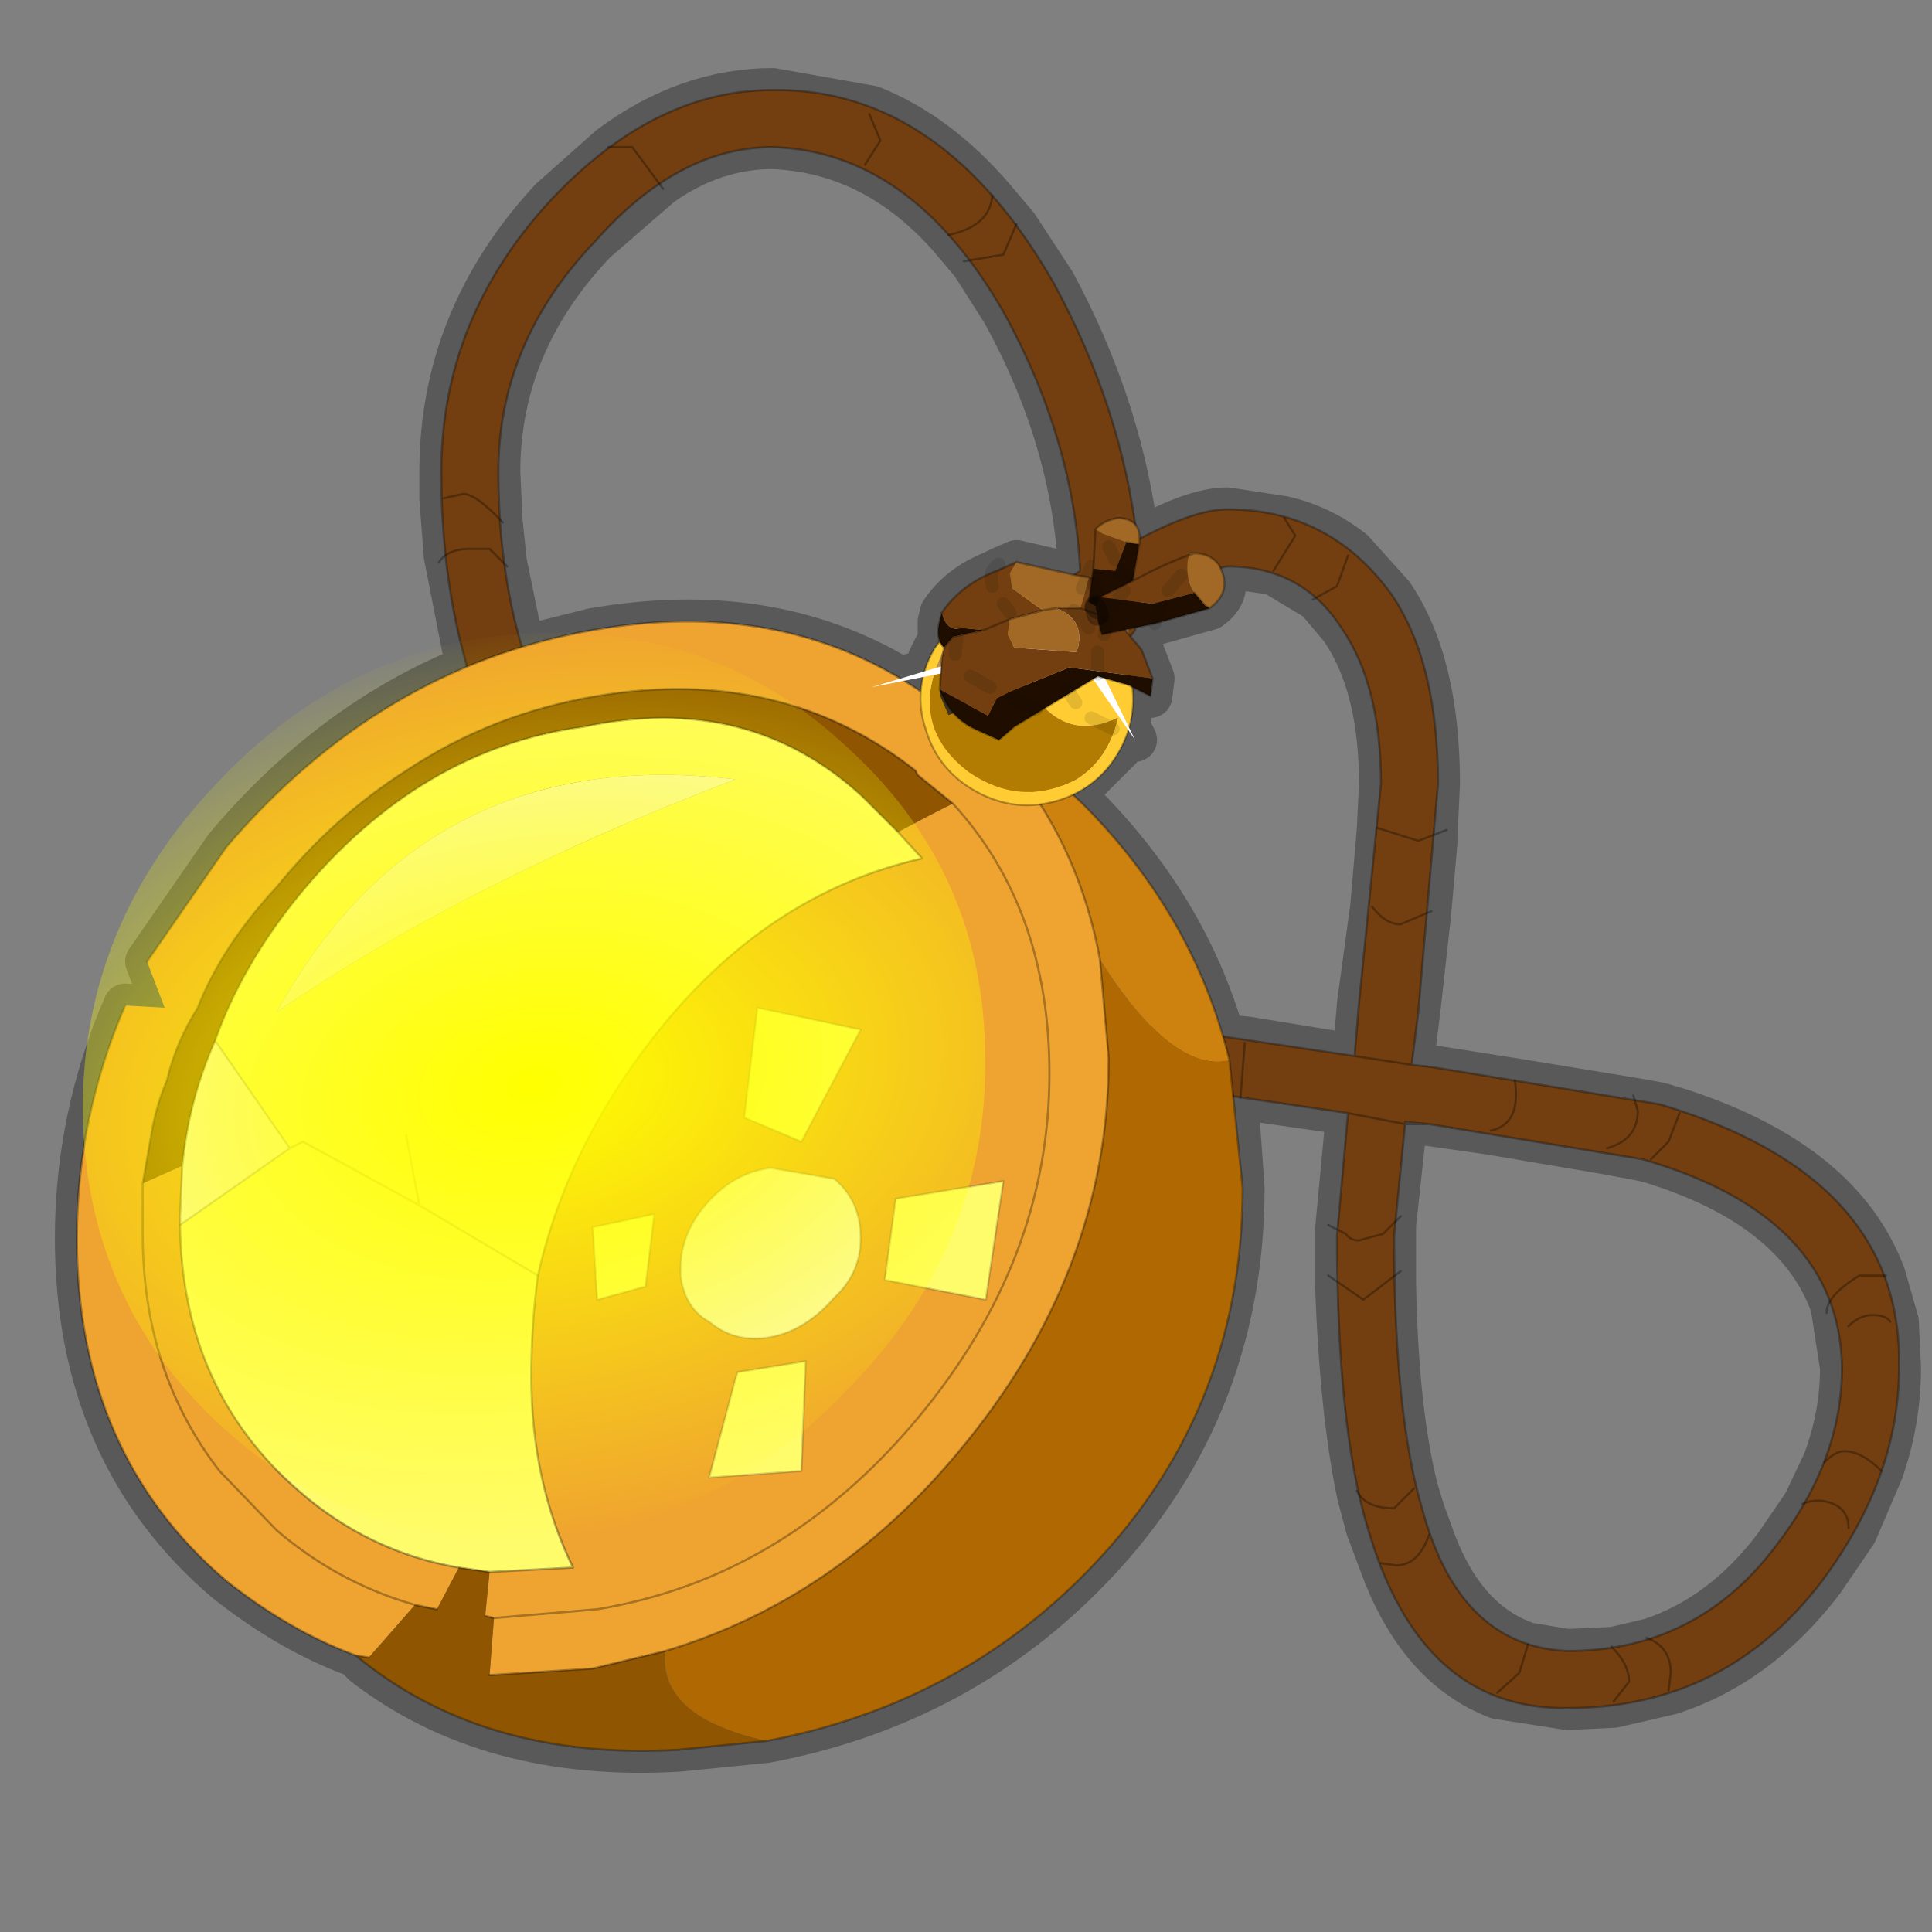 <?xml version="1.0" encoding="UTF-8" standalone="no"?>
<svg xmlns:xlink="http://www.w3.org/1999/xlink" height="440.0px" width="440.0px" xmlns="http://www.w3.org/2000/svg">
  <rect width="100%" height="100%" fill="#808080" stroke="none"/>
  <g transform="matrix(10.0, 0.0, 0.0, 10.0, 0.0, 0.0)">
    <use height="44.0" transform="matrix(1.0, 0.0, 0.0, 1.0, 0.0, 0.0)" width="44.0" xlink:href="#shape0"/>
    <use height="5.45" transform="matrix(-0.768, -0.42, -0.42, 0.768, 26.642, 15.002)" width="5.5" xlink:href="#sprite0"/>
    <use height="5.15" transform="matrix(1.0, 0.0, 0.0, 1.0, 19.85, 11.8)" width="8.05" xlink:href="#shape2"/>
    <use height="33.75" transform="matrix(0.909, -0.091, 0.006, 0.61, 1.788, 15.454)" width="22.6" xlink:href="#sprite1"/>
  </g>
  <defs>
    <g id="shape0" transform="matrix(1.0, 0.0, 0.0, 1.0, 0.0, 0.0)">
      <path d="M44.0 44.0 L0.0 44.0 0.0 0.0 44.0 0.0 44.0 44.0" fill="#43adca" fill-opacity="0.0" fill-rule="evenodd" stroke="none"/>
      <path d="M42.9 29.05 Q41.95 26.5 38.3 25.3 L37.8 25.15 37.25 25.05 34.5 24.6 32.6 24.3 32.15 24.25 32.3 23.05 32.55 20.8 32.7 19.1 32.7 18.9 32.75 17.85 Q32.75 15.1 31.7 13.55 L30.8 12.55 Q30.1 12.0 29.25 11.8 L27.95 11.6 Q27.2 11.6 25.95 12.3 L25.85 11.95 Q25.45 9.15 24.0 6.45 L23.15 5.15 22.6 4.5 Q21.35 3.05 19.85 2.45 L17.6 2.05 Q15.65 2.05 13.9 3.35 L12.55 4.55 Q10.05 7.25 10.05 10.75 L10.05 11.35 10.15 12.65 10.65 15.2 Q7.55 16.45 5.15 19.3 L3.35 21.9 3.75 22.95 2.85 22.9 Q1.75 25.45 1.75 28.2 1.75 33.1 5.15 36.0 6.6 37.15 8.1 37.7 L8.3 37.9 Q11.15 40.1 15.45 39.85 L17.45 39.65 Q21.7 38.85 24.65 35.9 28.3 32.25 28.3 27.05 L28.15 24.95 28.25 25.0 30.7 25.35 30.45 28.0 30.45 28.15 30.45 29.05 30.45 29.25 Q30.55 32.15 30.95 34.05 L31.15 34.8 31.45 35.6 Q32.3 37.95 34.1 38.65 L35.7 38.9 36.75 38.85 38.05 38.55 Q40.05 37.9 41.5 36.0 L42.25 34.9 42.85 33.5 Q43.25 32.35 43.25 31.15 L43.2 30.1 42.9 29.05 M41.75 29.85 L41.95 31.15 Q41.95 32.25 41.55 33.3 L41.1 34.25 40.45 35.2 Q39.25 36.8 37.6 37.35 L36.75 37.55 35.7 37.6 34.8 37.45 Q33.3 36.95 32.6 34.95 L32.4 34.4 32.25 33.9 Q31.8 32.1 31.75 29.2 L31.75 28.95 31.75 28.15 31.75 27.9 32.0 25.6 32.0 25.55 32.55 25.6 33.95 25.8 36.6 26.25 37.4 26.4 37.6 26.45 Q40.85 27.45 41.7 29.65 L41.75 29.85 M22.15 6.0 L22.85 7.1 Q24.45 10.0 24.6 13.0 L24.45 13.1 23.15 12.8 22.8 12.95 22.7 13.0 22.6 13.05 Q21.85 13.35 21.45 13.95 L21.4 14.15 21.4 14.6 21.3 14.75 21.2 14.95 21.05 15.3 20.5 15.45 Q17.5 13.65 13.5 14.35 L11.9 14.75 11.5 12.8 11.4 11.85 11.35 10.75 Q11.35 7.8 13.55 5.5 L15.05 4.2 Q16.25 3.35 17.6 3.35 18.7 3.4 19.65 3.85 20.7 4.35 21.6 5.35 L22.15 6.0 M29.0 13.05 L30.0 13.65 30.55 14.3 Q31.45 15.6 31.45 17.85 L31.4 18.9 31.25 20.65 30.95 22.85 30.85 24.05 28.4 23.65 27.85 23.6 Q27.0 20.65 24.65 18.3 L24.45 18.1 25.5 17.05 25.7 16.65 25.85 16.85 25.7 16.55 25.8 15.65 26.2 15.85 26.25 15.45 26.0 14.8 25.8 14.5 25.85 14.35 26.3 14.2 27.55 13.85 Q28.05 13.5 27.8 12.95 L27.95 12.9 29.0 13.05 M20.6 15.5 L21.05 15.4 21.0 15.75 20.9 15.7 20.6 15.5" fill="none" stroke="#000000" stroke-linecap="round" stroke-linejoin="round" stroke-opacity="0.302" stroke-width="1.0"/>
      <path d="M30.7 25.35 L26.6 24.75 Q18.95 23.75 15.35 21.45 10.05 18.05 10.05 10.75 10.05 7.25 12.55 4.55 14.9 2.05 17.6 2.05 21.45 2.0 24.0 6.45 25.55 9.3 25.9 12.3 27.2 11.6 27.95 11.6 30.3 11.6 31.7 13.55 32.75 15.1 32.75 17.85 L32.3 23.05 32.15 24.25 30.85 24.05 32.15 24.25 32.6 24.3 37.8 25.15 Q43.35 26.8 43.25 31.15 43.25 33.65 41.5 36.0 39.3 38.9 35.7 38.9 32.35 38.95 31.15 34.8 30.45 32.5 30.45 28.15 L30.7 25.35 32.0 25.6 31.75 28.15 Q31.75 32.25 32.4 34.4 33.25 37.5 35.7 37.6 38.65 37.6 40.45 35.2 41.95 33.25 41.95 31.15 41.9 27.7 37.4 26.4 L32.55 25.6 32.0 25.55 32.0 25.6 30.7 25.35 M30.85 24.05 L30.95 22.85 31.45 17.85 Q31.45 15.6 30.55 14.3 29.65 12.9 27.95 12.9 27.3 13.0 25.9 13.75 L25.85 14.35 25.55 14.75 25.1 14.9 24.65 14.6 24.6 14.55 23.55 15.3 23.05 15.4 Q22.75 15.35 22.6 15.15 22.4 14.95 22.5 14.7 22.55 14.35 22.75 14.25 L24.6 13.0 Q24.45 10.0 22.85 7.1 20.75 3.45 17.6 3.35 15.45 3.35 13.55 5.5 11.35 7.8 11.35 10.75 11.35 17.25 16.1 20.35 19.45 22.45 26.8 23.45 L30.85 24.05" fill="#733f10" fill-rule="evenodd" stroke="none"/>
      <path d="M32.15 24.25 L32.3 23.05 32.75 17.85 Q32.75 15.1 31.7 13.55 30.3 11.6 27.95 11.6 27.2 11.6 25.9 12.3 25.55 9.3 24.0 6.45 21.45 2.0 17.6 2.05 14.9 2.05 12.55 4.55 10.05 7.25 10.05 10.75 10.05 18.05 15.35 21.45 18.95 23.75 26.6 24.75 L30.7 25.35 32.0 25.6 32.0 25.55 32.55 25.6 37.4 26.4 Q41.9 27.7 41.95 31.15 41.95 33.25 40.45 35.2 38.65 37.6 35.7 37.6 33.25 37.5 32.4 34.4 31.75 32.25 31.75 28.15 L32.0 25.6 32.55 25.6 M30.85 24.05 L26.8 23.45 Q19.45 22.45 16.1 20.35 11.35 17.25 11.35 10.75 11.35 7.8 13.55 5.5 15.45 3.35 17.6 3.35 20.75 3.45 22.85 7.1 24.45 10.0 24.6 13.0 L22.75 14.25 Q22.55 14.35 22.5 14.7 22.4 14.95 22.6 15.15 22.75 15.35 23.05 15.4 L23.55 15.3 24.6 14.55 24.65 14.6 25.1 14.9 25.55 14.75 25.85 14.35 25.9 13.75 Q27.3 13.0 27.95 12.9 29.65 12.9 30.55 14.3 31.45 15.6 31.45 17.85 L30.95 22.85 30.85 24.05 32.15 24.25 32.6 24.3 37.8 25.15 Q43.35 26.8 43.25 31.15 43.25 33.65 41.5 36.0 39.3 38.9 35.7 38.9 32.35 38.95 31.15 34.8 30.45 32.5 30.45 28.15 L30.7 25.35" fill="none" stroke="#000000" stroke-linecap="round" stroke-linejoin="round" stroke-opacity="0.302" stroke-width="0.05"/>
      <path d="M13.85 3.35 L14.4 3.35 15.1 4.3" fill="none" stroke="#000000" stroke-linecap="round" stroke-linejoin="round" stroke-opacity="0.302" stroke-width="0.05"/>
      <path d="M10.0 12.8 Q10.2 12.5 10.7 12.5 L11.15 12.5 11.55 12.9" fill="none" stroke="#000000" stroke-linecap="round" stroke-linejoin="round" stroke-opacity="0.302" stroke-width="0.05"/>
      <path d="M10.1 11.35 L10.55 11.25 Q10.85 11.25 11.45 11.9" fill="none" stroke="#000000" stroke-linecap="round" stroke-linejoin="round" stroke-opacity="0.302" stroke-width="0.05"/>
      <path d="M19.7 3.75 L20.05 3.2 19.8 2.6" fill="none" stroke="#000000" stroke-linecap="round" stroke-linejoin="round" stroke-opacity="0.302" stroke-width="0.05"/>
      <path d="M21.95 5.95 L22.85 5.8 23.15 5.1" fill="none" stroke="#000000" stroke-linecap="round" stroke-linejoin="round" stroke-opacity="0.302" stroke-width="0.05"/>
      <path d="M21.6 5.35 Q22.55 5.15 22.6 4.45" fill="none" stroke="#000000" stroke-linecap="round" stroke-linejoin="round" stroke-opacity="0.302" stroke-width="0.05"/>
      <path d="M14.05 18.5 Q12.8 18.35 12.8 19.5" fill="none" stroke="#000000" stroke-linecap="round" stroke-linejoin="round" stroke-opacity="0.302" stroke-width="0.05"/>
      <path d="M13.45 17.8 L13.0 17.7 Q12.15 17.7 12.4 18.55" fill="none" stroke="#000000" stroke-linecap="round" stroke-linejoin="round" stroke-opacity="0.302" stroke-width="0.05"/>
      <path d="M29.0 13.0 L29.5 12.2 29.25 11.8" fill="none" stroke="#000000" stroke-linecap="round" stroke-linejoin="round" stroke-opacity="0.302" stroke-width="0.05"/>
      <path d="M29.9 13.65 L30.45 13.35 30.7 12.65" fill="none" stroke="#000000" stroke-linecap="round" stroke-linejoin="round" stroke-opacity="0.302" stroke-width="0.05"/>
      <path d="M31.35 18.85 L32.3 19.15 32.95 18.9" fill="none" stroke="#000000" stroke-linecap="round" stroke-linejoin="round" stroke-opacity="0.302" stroke-width="0.05"/>
      <path d="M31.25 20.65 Q31.55 21.05 31.9 21.05 L32.6 20.75" fill="none" stroke="#000000" stroke-linecap="round" stroke-linejoin="round" stroke-opacity="0.302" stroke-width="0.05"/>
      <path d="M28.25 25.0 L28.35 23.75" fill="none" stroke="#000000" stroke-linecap="round" stroke-linejoin="round" stroke-opacity="0.302" stroke-width="0.05"/>
      <path d="M26.7 24.7 L26.95 23.45" fill="none" stroke="#000000" stroke-linecap="round" stroke-linejoin="round" stroke-opacity="0.302" stroke-width="0.05"/>
      <path d="M33.95 25.75 Q34.65 25.6 34.5 24.6" fill="none" stroke="#000000" stroke-linecap="round" stroke-linejoin="round" stroke-opacity="0.302" stroke-width="0.05"/>
      <path d="M36.6 26.15 Q37.3 25.95 37.3 25.3 L37.2 24.95" fill="none" stroke="#000000" stroke-linecap="round" stroke-linejoin="round" stroke-opacity="0.302" stroke-width="0.05"/>
      <path d="M37.6 26.4 L38.0 26.0 38.25 25.35" fill="none" stroke="#000000" stroke-linecap="round" stroke-linejoin="round" stroke-opacity="0.302" stroke-width="0.05"/>
      <path d="M30.9 33.95 Q31.1 34.35 31.75 34.35 L32.2 33.9" fill="none" stroke="#000000" stroke-linecap="round" stroke-linejoin="round" stroke-opacity="0.302" stroke-width="0.05"/>
      <path d="M31.45 35.6 L31.8 35.65 Q32.3 35.65 32.55 34.95" fill="none" stroke="#000000" stroke-linecap="round" stroke-linejoin="round" stroke-opacity="0.302" stroke-width="0.05"/>
      <path d="M34.1 38.55 L34.6 38.1 34.8 37.45" fill="none" stroke="#000000" stroke-linecap="round" stroke-linejoin="round" stroke-opacity="0.302" stroke-width="0.05"/>
      <path d="M36.75 38.75 L37.1 38.3 Q37.1 37.9 36.7 37.5" fill="none" stroke="#000000" stroke-linecap="round" stroke-linejoin="round" stroke-opacity="0.302" stroke-width="0.05"/>
      <path d="M38.0 38.5 L38.05 38.1 Q38.05 37.5 37.5 37.3" fill="none" stroke="#000000" stroke-linecap="round" stroke-linejoin="round" stroke-opacity="0.302" stroke-width="0.05"/>
      <path d="M42.1 34.8 Q42.1 34.4 41.75 34.25 41.4 34.1 41.05 34.25" fill="none" stroke="#000000" stroke-linecap="round" stroke-linejoin="round" stroke-opacity="0.302" stroke-width="0.05"/>
      <path d="M42.85 33.5 Q42.4 33.05 42.0 33.05 41.8 33.05 41.55 33.3" fill="none" stroke="#000000" stroke-linecap="round" stroke-linejoin="round" stroke-opacity="0.302" stroke-width="0.05"/>
      <path d="M43.05 30.1 Q42.95 29.95 42.65 29.95 42.35 29.95 42.1 30.2" fill="none" stroke="#000000" stroke-linecap="round" stroke-linejoin="round" stroke-opacity="0.302" stroke-width="0.05"/>
      <path d="M42.95 29.05 L42.35 29.05 Q41.6 29.5 41.6 29.9" fill="none" stroke="#000000" stroke-linecap="round" stroke-linejoin="round" stroke-opacity="0.302" stroke-width="0.05"/>
      <path d="M30.25 27.9 L30.65 28.1 Q30.75 28.25 30.95 28.25 L31.5 28.1 31.9 27.7" fill="none" stroke="#000000" stroke-linecap="round" stroke-linejoin="round" stroke-opacity="0.302" stroke-width="0.05"/>
      <path d="M30.25 29.05 L31.05 29.6 31.9 28.95" fill="none" stroke="#000000" stroke-linecap="round" stroke-linejoin="round" stroke-opacity="0.302" stroke-width="0.05"/>
      <path d="M25.05 21.85 Q24.6 19.4 23.15 17.55 L23.0 17.45 21.8 16.4 20.9 15.7 23.85 17.55 24.65 18.3 Q27.2 20.85 28.0 24.15 26.7 24.45 25.05 21.85" fill="#cd8210" fill-rule="evenodd" stroke="none"/>
      <path d="M20.9 15.7 L21.8 16.4 23.0 17.45 23.15 17.55 Q24.6 19.4 25.05 21.85 L25.25 24.1 Q25.25 29.0 21.8 33.1 19.0 36.45 15.15 37.6 L13.5 38.0 11.15 38.15 11.25 36.85 13.6 36.65 Q17.85 35.95 20.9 32.3 23.9 28.7 23.9 24.45 23.9 20.7 21.7 18.3 23.9 20.7 23.9 24.45 23.9 28.7 20.9 32.3 17.85 35.95 13.6 36.65 L11.25 36.85 11.05 36.8 11.15 35.8 13.05 35.7 Q12.1 33.75 12.1 31.35 12.1 30.15 12.25 29.05 12.9 26.15 14.9 23.6 17.45 20.35 21.0 19.55 L20.45 18.95 Q21.1 18.6 21.7 18.3 L20.9 17.65 20.85 17.55 Q17.8 15.15 13.6 15.85 11.2 16.25 9.25 17.55 7.6 18.6 6.3 20.2 5.05 21.55 4.5 22.95 4.0 23.75 3.8 24.6 3.55 25.2 3.45 25.8 L3.25 26.95 3.25 28.1 Q3.25 31.25 5.0 33.5 L6.3 34.85 Q7.7 36.05 9.45 36.55 7.7 36.05 6.3 34.85 L5.0 33.5 Q3.25 31.25 3.25 28.1 L3.25 26.95 4.15 26.55 4.1 27.7 4.1 27.9 Q4.15 31.65 6.8 33.95 8.4 35.35 10.45 35.7 L9.95 36.65 9.45 36.55 8.4 37.75 8.1 37.7 Q6.6 37.15 5.15 36.0 1.75 33.1 1.75 28.2 1.75 25.45 2.85 22.9 L3.75 22.95 3.35 21.9 5.15 19.3 Q8.65 15.2 13.5 14.35 17.75 13.6 20.9 15.7 M19.0 26.85 L17.55 26.6 Q16.75 26.7 16.15 27.35 15.5 28.05 15.5 28.9 L15.5 29.05 Q15.6 29.8 16.15 30.1 16.75 30.6 17.55 30.45 18.35 30.3 19.0 29.55 19.6 29.0 19.6 28.2 19.6 27.35 19.0 26.85 M16.95 25.45 L18.25 26.0 19.6 23.45 17.25 22.95 16.95 25.45 M16.75 31.4 L16.15 33.65 18.25 33.5 18.35 31.0 16.8 31.25 16.75 31.4 M14.7 29.3 L14.9 27.65 13.5 27.95 13.6 29.6 14.7 29.3 M20.15 29.15 L22.45 29.6 22.85 26.9 20.4 27.3 20.15 29.15" fill="#efa330" fill-rule="evenodd" stroke="none"/>
      <path d="M20.45 18.95 L21.0 19.55 Q17.45 20.35 14.9 23.6 12.9 26.15 12.25 29.05 12.1 30.15 12.1 31.35 12.1 33.75 13.05 35.7 L11.15 35.8 10.45 35.7 Q8.4 35.35 6.8 33.95 4.15 31.65 4.1 27.9 L6.6 26.15 4.9 23.7 Q5.5 22.0 6.8 20.4 9.55 17.05 13.3 16.55 17.05 15.75 19.65 18.15 L20.45 18.95 M16.95 25.45 L17.25 22.95 19.6 23.45 18.25 26.0 16.95 25.45 M9.25 25.85 L9.55 27.45 6.9 26.0 6.6 26.15 6.9 26.0 9.55 27.45 9.25 25.85 M16.75 31.4 L16.8 31.25 18.35 31.0 18.25 33.5 16.15 33.65 16.75 31.4 M9.55 27.45 L12.25 29.05 9.55 27.45 M14.7 29.3 L13.6 29.6 13.5 27.95 14.9 27.65 14.7 29.3 M20.15 29.15 L20.4 27.3 22.85 26.9 22.45 29.6 20.15 29.15 M6.3 23.05 Q10.7 20.05 16.75 17.75 9.7 16.9 6.3 23.05" fill="#fffc6c" fill-rule="evenodd" stroke="none"/>
      <path d="M19.0 26.85 Q19.6 27.35 19.6 28.2 19.6 29.0 19.0 29.55 18.35 30.3 17.55 30.45 16.75 30.6 16.15 30.1 15.6 29.8 15.5 29.05 L15.5 28.9 Q15.5 28.05 16.15 27.35 16.75 26.7 17.55 26.6 L19.0 26.85 M4.1 27.9 L4.1 27.7 4.15 26.55 Q4.3 25.05 4.9 23.7 L6.6 26.15 4.1 27.9 M6.3 23.05 Q9.7 16.9 16.75 17.75 10.7 20.05 6.3 23.05" fill="#fcf9c2" fill-rule="evenodd" stroke="none"/>
      <path d="M15.15 37.6 Q19.0 36.45 21.8 33.1 25.25 29.0 25.25 24.1 L25.05 21.85 Q26.7 24.45 28.0 24.15 L28.3 27.05 Q28.3 32.25 24.65 35.9 21.7 38.85 17.45 39.65 15.0 39.1 15.15 37.6" fill="#b06902" fill-rule="evenodd" stroke="none"/>
      <path d="M8.1 37.7 L8.4 37.75 9.45 36.55 9.95 36.65 10.45 35.7 11.15 35.8 11.05 36.8 11.25 36.85 11.15 38.15 13.5 38.0 15.15 37.6 Q15.0 39.1 17.45 39.65 L15.45 39.85 Q11.0 40.1 8.1 37.7 M3.25 26.95 L3.45 25.8 Q3.55 25.2 3.8 24.6 4.0 23.75 4.5 22.95 5.05 21.55 6.3 20.2 7.6 18.6 9.25 17.55 11.2 16.25 13.6 15.85 17.8 15.15 20.85 17.55 L20.9 17.65 21.7 18.3 Q21.1 18.6 20.45 18.95 L19.65 18.15 Q17.05 15.75 13.3 16.55 9.55 17.05 6.8 20.4 5.5 22.0 4.9 23.7 4.3 25.05 4.15 26.55 L3.25 26.95" fill="#8f5501" fill-rule="evenodd" stroke="none"/>
      <path d="M25.05 21.85 Q24.6 19.4 23.15 17.55 L23.0 17.45 21.8 16.4 20.9 15.7 Q17.75 13.6 13.5 14.35 8.65 15.2 5.15 19.3 L3.35 21.9 M2.85 22.9 Q1.75 25.45 1.75 28.2 1.75 33.1 5.15 36.0 6.6 37.15 8.1 37.7 L8.4 37.75 M9.45 36.55 Q7.7 36.05 6.3 34.85 L5.0 33.5 Q3.25 31.25 3.25 28.1 L3.25 26.95 3.45 25.8 Q3.55 25.2 3.8 24.6 4.0 23.75 4.5 22.95 5.05 21.55 6.3 20.2 7.6 18.6 9.25 17.55 11.2 16.25 13.6 15.85 17.8 15.15 20.85 17.55 L20.9 17.65 21.7 18.3 Q23.9 20.7 23.9 24.45 23.9 28.7 20.9 32.3 17.85 35.95 13.6 36.65 L11.25 36.85 M11.15 38.15 L13.5 38.0 15.15 37.6 Q19.0 36.45 21.8 33.1 25.25 29.0 25.25 24.1 L25.05 21.85 M28.0 24.15 Q27.2 20.85 24.65 18.3 L23.85 17.55 20.9 15.7 M20.45 18.95 L21.0 19.55 Q17.45 20.35 14.9 23.6 12.9 26.15 12.25 29.05 12.1 30.15 12.1 31.35 12.1 33.75 13.05 35.7 L11.15 35.8 10.45 35.7 M11.05 36.8 L11.25 36.85 M4.9 23.7 Q5.5 22.0 6.8 20.4 9.55 17.05 13.3 16.55 17.05 15.75 19.65 18.15 L20.45 18.95 M9.95 36.65 L9.45 36.55 M4.1 27.9 L4.1 27.7 4.15 26.55 Q4.3 25.05 4.9 23.7 M4.1 27.9 Q4.15 31.65 6.8 33.95 8.4 35.35 10.45 35.7 M17.45 39.65 L15.45 39.85 Q11.0 40.1 8.1 37.7 M28.0 24.15 L28.3 27.05 Q28.3 32.25 24.65 35.9 21.7 38.85 17.45 39.65" fill="none" stroke="#000000" stroke-linecap="round" stroke-linejoin="round" stroke-opacity="0.302" stroke-width="0.05"/>
      <path d="M19.0 26.85 Q19.6 27.35 19.6 28.2 19.6 29.0 19.0 29.55 18.35 30.3 17.55 30.45 16.75 30.6 16.15 30.1 15.6 29.8 15.5 29.05 L15.5 28.9 Q15.5 28.05 16.15 27.35 16.75 26.7 17.55 26.6 L19.0 26.85 M16.95 25.45 L18.25 26.0 19.6 23.45 17.25 22.95 16.95 25.45 M6.6 26.15 L6.9 26.0 9.55 27.45 9.25 25.85 M16.75 31.4 L16.8 31.25 18.35 31.0 18.25 33.5 16.15 33.65 16.75 31.4 M12.25 29.05 L9.55 27.45 M14.7 29.3 L14.9 27.65 13.5 27.95 13.6 29.6 14.7 29.3 M4.9 23.7 L6.6 26.15 4.1 27.9 M20.15 29.15 L22.45 29.6 22.85 26.9 20.4 27.3 20.15 29.15" fill="none" stroke="#000000" stroke-linecap="round" stroke-linejoin="round" stroke-opacity="0.153" stroke-width="0.05"/>
    </g>
    <g id="sprite0" transform="matrix(1.0, 0.0, 0.0, 1.0, 2.75, 1.5)">
      <use height="5.45" transform="matrix(1.0, 0.0, 0.0, 1.0, -2.75, -1.5)" width="5.5" xlink:href="#shape1"/>
    </g>
    <g id="shape1" transform="matrix(1.0, 0.0, 0.0, 1.0, 2.75, 1.5)">
      <path d="M0.35 -0.8 L0.15 -1.15 -0.3 -1.3 -0.7 -1.15 -0.9 -0.8 -0.7 -0.4 -0.3 -0.25 Q0.0 -0.25 0.15 -0.4 L0.35 -0.8 M0.0 -1.5 Q1.15 -1.5 1.95 -0.75 L2.55 0.1 2.65 0.5 2.75 1.2 2.75 1.4 Q2.7 2.45 1.95 3.15 1.15 3.95 0.0 3.95 -1.15 3.95 -1.95 3.15 L-2.0 3.1 Q-2.75 2.3 -2.75 1.2 -2.75 0.1 -1.95 -0.75 L-1.9 -0.75 -0.8 -1.35 -0.35 -1.45 0.0 -1.5 M2.55 0.8 L2.4 0.2 2.4 0.15 Q1.65 -0.8 0.55 -1.15 1.5 0.15 0.05 0.95 -1.4 1.75 -2.3 0.5 -2.6 1.6 -2.1 2.45 -1.2 3.75 0.4 3.6 2.15 3.35 2.45 1.7 L2.5 1.35 2.55 0.8" fill="#ffcc33" fill-rule="evenodd" stroke="none"/>
      <path d="M0.35 -0.8 L0.15 -0.4 Q0.0 -0.25 -0.3 -0.25 L-0.7 -0.4 -0.9 -0.8 -0.7 -1.15 -0.3 -1.3 0.15 -1.15 0.35 -0.8" fill="#ffffff" fill-rule="evenodd" stroke="none"/>
      <path d="M2.55 0.8 L2.5 1.35 2.45 1.7 Q1.8 1.45 1.85 1.15 1.85 0.8 2.55 0.8" fill="#bd954d" fill-rule="evenodd" stroke="none"/>
      <path d="M2.45 1.7 Q2.15 3.35 0.4 3.6 -1.2 3.75 -2.1 2.45 -2.6 1.6 -2.3 0.5 -1.4 1.75 0.05 0.95 1.5 0.15 0.55 -1.15 1.65 -0.8 2.4 0.15 L2.4 0.2 2.55 0.8 Q1.85 0.8 1.85 1.15 1.8 1.45 2.45 1.7" fill="#b17c01" fill-rule="evenodd" stroke="none"/>
      <path d="M0.0 -1.5 L-0.35 -1.45 -0.8 -1.35 -1.9 -0.75 -1.95 -0.75 Q-2.75 0.1 -2.75 1.2 -2.75 2.3 -2.0 3.1 L-1.95 3.15 Q-1.15 3.95 0.0 3.95 1.15 3.95 1.95 3.15 2.7 2.45 2.75 1.4 L2.75 1.2 2.65 0.5 2.55 0.1 1.95 -0.75 Q1.15 -1.5 0.0 -1.5 M2.45 1.7 Q1.8 1.45 1.85 1.15 1.85 0.8 2.55 0.8" fill="none" stroke="#000000" stroke-linecap="round" stroke-linejoin="round" stroke-opacity="0.302" stroke-width="0.05"/>
      <path d="M2.05 2.2 L1.6 2.55 1.25 2.15 1.15 1.4 1.45 0.6 Q1.7 0.3 1.9 0.35 L2.25 0.65 2.4 1.45 2.05 2.2" fill="#42341f" fill-rule="evenodd" stroke="none"/>
    </g>
    <g id="shape2" transform="matrix(1.0, 0.0, 0.0, 1.0, -19.85, -11.8)">
      <path d="M24.4 14.9 L24.85 14.9 25.15 14.6 25.1 14.15 24.65 13.95 24.2 14.0 24.0 14.3 24.0 14.7 Q24.15 14.9 24.4 14.9" fill="#ffffff" fill-rule="evenodd" stroke="none"/>
      <path d="M25.1 15.25 L25.5 15.5 25.35 15.1 25.7 14.65 25.7 14.15 26.45 13.6 25.55 13.8 24.8 13.4 23.9 13.45 23.45 13.8 22.25 13.95 Q23.1 14.1 23.3 14.4 L23.45 14.9 24.2 15.4 25.1 15.3 25.1 15.25 M24.4 14.9 Q24.15 14.9 24.0 14.7 L24.0 14.3 24.2 14.0 24.65 13.95 25.1 14.15 25.15 14.6 24.85 14.9 24.4 14.9" fill="#ffffff" fill-opacity="0.302" fill-rule="evenodd" stroke="none"/>
      <path d="M24.75 14.6 L25.8 14.1 24.45 14.2 23.55 12.9 24.2 14.35 19.85 15.65 24.4 14.75 25.85 16.85 24.75 14.6" fill="#ffffff" fill-rule="evenodd" stroke="none"/>
      <path d="M26.25 15.45 L26.2 15.85 25.7 15.6 25.0 15.4 Q24.0 16.0 23.1 16.55 L22.75 16.85 22.2 16.6 Q21.65 16.35 21.4 15.7 L22.5 16.3 22.7 15.9 23.0 15.75 24.35 15.2 26.25 15.45 M21.5 14.75 Q21.3 14.55 21.4 14.15 L21.45 13.95 Q21.55 14.4 21.9 14.3 L22.4 14.35 21.7 14.5 21.5 14.75" fill="#1f0e00" fill-rule="evenodd" stroke="none"/>
      <path d="M24.8 13.15 L24.9 13.2 25.0 13.25 Q25.6 13.45 25.55 14.0 L25.5 14.2 26.0 14.8 26.25 15.45 24.35 15.2 23.0 15.75 22.7 15.9 22.5 16.3 21.4 15.7 21.45 15.0 21.5 14.75 21.7 14.5 22.4 14.35 23.0 14.1 22.4 14.35 21.9 14.3 Q21.55 14.4 21.45 13.95 21.9 13.3 22.7 13.0 L23.15 12.8 23.0 13.05 23.05 13.4 23.75 13.9 23.0 14.1 22.95 14.45 23.1 14.75 24.5 14.85 24.55 14.75 Q24.7 14.1 24.05 13.85 L24.6 13.85 24.65 13.7 24.8 13.15 M25.5 14.2 L25.3 14.1 24.6 13.85 25.3 14.1 25.5 14.2" fill="#733f10" fill-rule="evenodd" stroke="none"/>
      <path d="M23.15 12.8 L24.5 13.1 24.8 13.15 24.65 13.7 24.6 13.85 24.05 13.85 Q24.7 14.1 24.55 14.75 L24.5 14.85 23.1 14.75 22.95 14.45 23.0 14.1 23.75 13.9 23.05 13.4 23.0 13.05 23.15 12.8 M24.05 13.85 L23.75 13.9 24.05 13.85" fill="#a16925" fill-rule="evenodd" stroke="none"/>
      <path d="M24.8 13.15 L24.9 13.2 25.0 13.25 Q25.6 13.45 25.55 14.0 L25.5 14.2 26.0 14.8 26.25 15.45 26.2 15.85 25.7 15.6 25.0 15.4 Q24.0 16.0 23.1 16.55 L22.75 16.85 22.2 16.6 Q21.65 16.35 21.4 15.7 L21.45 15.0 21.5 14.75 Q21.3 14.55 21.4 14.15 L21.45 13.95 Q21.9 13.3 22.7 13.0 L23.15 12.8 24.5 13.1 24.8 13.15 M24.6 13.85 L25.3 14.1 25.5 14.2 M23.0 14.1 L22.4 14.35 21.7 14.5 21.5 14.75 M23.75 13.9 L23.0 14.1 M23.75 13.9 L24.05 13.85 24.6 13.85" fill="none" stroke="#000000" stroke-linecap="round" stroke-linejoin="round" stroke-opacity="0.302" stroke-width="0.05"/>
      <path d="M22.75 12.85 Q22.5 13.0 22.6 13.35 M24.85 12.9 L24.65 13.4 M23.05 15.9 L23.6 16.15 M24.5 16.0 L24.3 15.7 M22.85 13.75 L23.0 13.95 M21.8 14.4 L21.75 14.9 M22.1 15.4 L22.55 15.65 M25.35 16.6 L24.85 16.35 M25.0 15.35 L25.0 14.95 25.0 14.85 M24.8 14.3 L24.5 13.95 24.45 13.9" fill="none" stroke="#000000" stroke-linecap="round" stroke-linejoin="round" stroke-opacity="0.102" stroke-width="0.3"/>
      <path d="M25.65 12.35 L25.95 12.4 25.95 12.35 25.8 13.2 25.35 13.9 25.25 13.9 25.0 13.85 24.95 13.8 24.85 13.75 24.8 13.7 24.9 12.95 25.4 13.0 25.65 12.35" fill="#1f0e00" fill-rule="evenodd" stroke="none"/>
      <path d="M25.65 12.35 L25.4 13.0 24.9 12.95 24.95 12.05 25.1 12.15 25.65 12.35" fill="#733f10" fill-rule="evenodd" stroke="none"/>
      <path d="M25.95 12.35 L25.95 12.4 25.65 12.35 25.1 12.15 24.95 12.05 Q25.15 11.85 25.45 11.8 26.0 11.8 25.95 12.35" fill="#a16925" fill-rule="evenodd" stroke="none"/>
      <path d="M24.95 13.8 L25.0 13.85" fill="none" stroke="#000000" stroke-linecap="round" stroke-linejoin="round" stroke-opacity="0.302" stroke-width="0.5"/>
      <path d="M25.95 12.35 L25.95 12.4 25.65 12.35 M24.9 12.95 L24.8 13.7 M25.25 13.9 L25.35 13.9 25.8 13.2 25.95 12.35 Q26.0 11.8 25.45 11.8 25.15 11.85 24.95 12.05 M24.9 12.95 L24.95 12.05" fill="none" stroke="#000000" stroke-linecap="round" stroke-linejoin="round" stroke-opacity="0.302" stroke-width="0.05"/>
      <path d="M25.4 12.75 L25.25 12.45 M25.05 13.6 L24.9 13.3 M25.45 14.0 L25.25 13.8 M25.7 13.15 L25.5 13.05" fill="none" stroke="#000000" stroke-linecap="round" stroke-linejoin="round" stroke-opacity="0.102" stroke-width="0.3"/>
      <path d="M27.2 13.5 L27.45 13.8 27.55 13.85 26.3 14.2 25.1 14.45 25.05 14.3 25.0 14.15 25.0 14.0 24.95 13.85 25.05 13.6 26.25 13.75 27.2 13.5" fill="#1f0e00" fill-rule="evenodd" stroke="none"/>
      <path d="M27.2 12.6 L27.1 12.6 27.05 12.75 Q27.0 13.2 27.2 13.5 L26.25 13.75 25.05 13.6 25.95 13.15 Q26.6 12.8 27.2 12.6" fill="#733f10" fill-rule="evenodd" stroke="none"/>
      <path d="M27.55 13.85 L27.45 13.8 27.2 13.5 Q27.0 13.2 27.05 12.75 L27.1 12.6 27.2 12.6 Q27.55 12.6 27.75 12.85 28.1 13.45 27.55 13.85" fill="#a16925" fill-rule="evenodd" stroke="none"/>
      <path d="M24.95 13.85 L25.0 14.0" fill="none" stroke="#000000" stroke-linecap="round" stroke-linejoin="round" stroke-opacity="0.302" stroke-width="0.5"/>
      <path d="M27.2 13.5 L27.45 13.8 27.55 13.85 Q28.1 13.45 27.75 12.85 27.55 12.6 27.2 12.6 L27.1 12.6 M25.05 14.3 L25.1 14.45 26.3 14.2 27.55 13.85 M25.05 13.6 L25.95 13.15 Q26.6 12.8 27.2 12.6" fill="none" stroke="#000000" stroke-linecap="round" stroke-linejoin="round" stroke-opacity="0.302" stroke-width="0.05"/>
      <path d="M25.35 13.8 L25.6 13.45 M25.15 14.45 L25.2 14.15 M26.6 13.45 L26.9 13.1 M26.3 14.2 L26.4 13.85" fill="none" stroke="#000000" stroke-linecap="round" stroke-linejoin="round" stroke-opacity="0.102" stroke-width="0.3"/>
    </g>
    <g id="sprite1" transform="matrix(1.0, 0.0, 0.0, 1.0, 11.3, 14.4)">
      <use height="33.75" transform="matrix(1.0, 0.0, 0.0, 1.0, -11.3, -14.4)" width="22.6" xlink:href="#shape3"/>
    </g>
    <g id="shape3" transform="matrix(1.0, 0.0, 0.0, 1.0, 11.3, 14.4)">
      <path d="M0.05 -14.4 Q4.7 -14.05 8.0 -8.85 11.35 -3.7 11.3 3.2 11.3 10.2 7.8 14.95 4.45 19.7 -0.2 19.35 -4.75 19.0 -8.05 13.8 -11.3 8.65 -11.3 1.65 -11.25 -5.25 -7.85 -10.0 -4.5 -14.75 0.05 -14.4" fill="url(#gradient0)" fill-rule="evenodd" stroke="none"/>
    </g>
    <radialGradient cx="0" cy="0" gradientTransform="matrix(0.021, 0.0, 0.0, 0.021, 0.0, 2.45)" gradientUnits="userSpaceOnUse" id="gradient0" r="819.2" spreadMethod="pad">
      <stop offset="0.0" stop-color="#ffff00"/>
      <stop offset="1.0" stop-color="#ffff00" stop-opacity="0.0"/>
    </radialGradient>
  </defs>
</svg>
